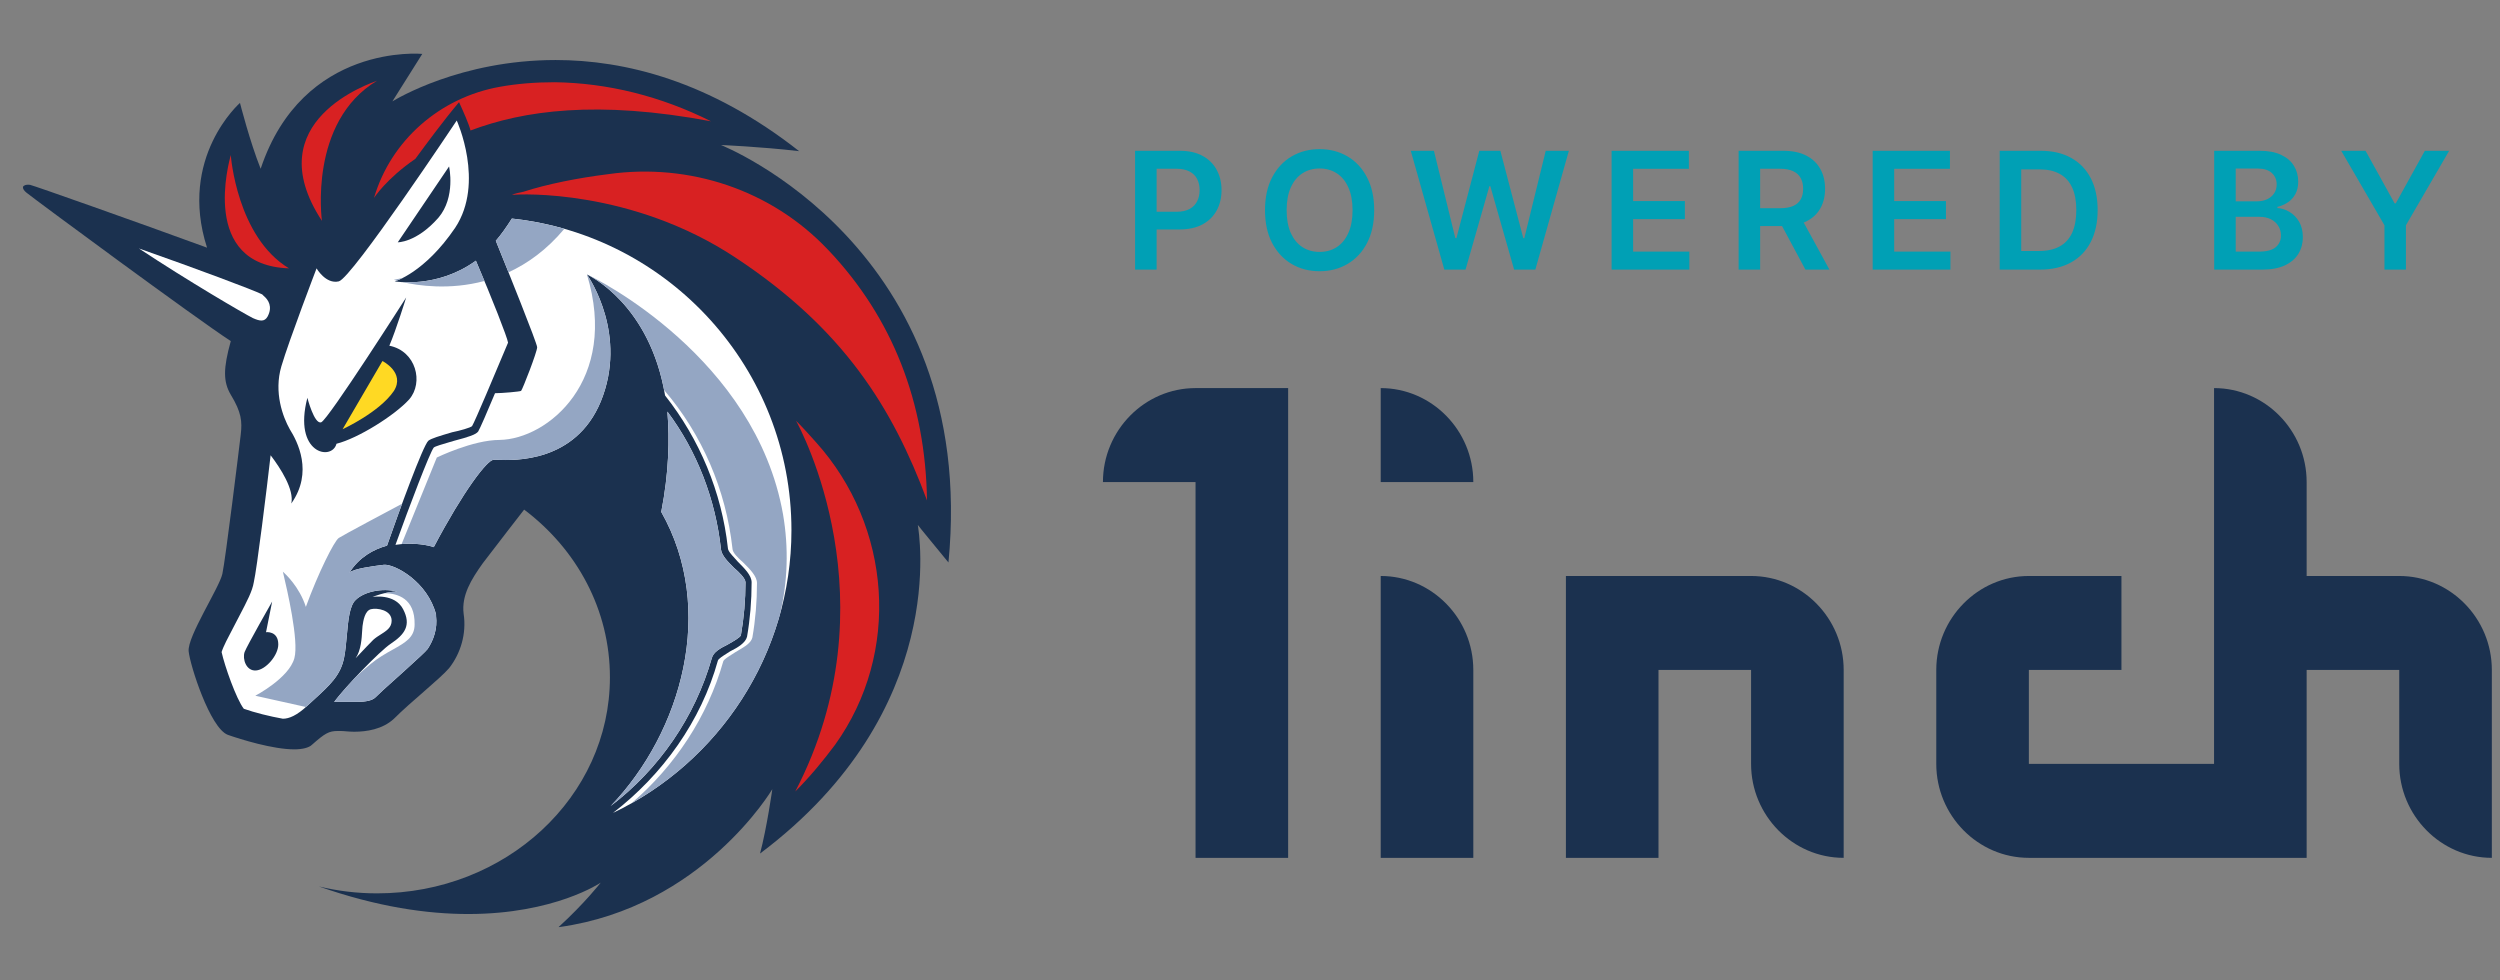 <svg width="102" height="40" viewBox="0 0 102 40" fill="none" xmlns="http://www.w3.org/2000/svg">
    <rect x="0" y="0" width="102" height="40" fill="#808080" stroke="none"/>
    <g clip-path="url(#clip0_320_12578)">
        <path d="M29.416 5.917C29.416 5.917 30.979 5.98 32.604 6.167C28.948 3.292 25.479 2.449 22.666 2.449C18.791 2.449 16.166 4.042 16.01 4.136L17.229 2.199C17.229 2.199 12.354 1.73 10.635 6.886C10.197 5.792 9.791 4.199 9.791 4.199C9.791 4.199 7.26 6.417 8.447 10.105C5.541 9.042 1.385 7.574 1.229 7.542C1.01 7.511 0.948 7.605 0.948 7.605C0.948 7.605 0.885 7.699 1.073 7.855C1.416 8.136 7.979 12.98 9.416 13.917C9.104 15.042 9.104 15.574 9.416 16.105C9.854 16.824 9.885 17.199 9.822 17.73C9.76 18.261 9.197 22.855 9.072 23.417C8.947 23.98 7.635 25.98 7.697 26.574C7.76 27.167 8.572 29.699 9.291 29.98C9.822 30.167 11.135 30.574 12.01 30.574C12.322 30.574 12.604 30.511 12.729 30.386C13.26 29.917 13.416 29.824 13.791 29.824C13.822 29.824 13.854 29.824 13.885 29.824C14.041 29.824 14.229 29.855 14.447 29.855C14.947 29.855 15.604 29.761 16.073 29.324C16.76 28.636 17.948 27.699 18.323 27.261C18.791 26.667 19.041 25.855 18.916 25.042C18.823 24.292 19.229 23.636 19.698 22.98C20.291 22.199 21.385 20.792 21.385 20.792C23.541 22.417 24.885 24.886 24.885 27.636C24.885 32.511 20.635 36.449 15.385 36.449C14.572 36.449 13.791 36.355 13.01 36.167C15.416 37.011 17.448 37.292 19.104 37.292C22.635 37.292 24.51 36.011 24.51 36.011C24.51 36.011 23.854 36.855 22.791 37.824C22.823 37.824 22.823 37.824 22.823 37.824C28.666 37.011 31.51 32.199 31.51 32.199C31.51 32.199 31.291 33.761 31.01 34.824C38.791 28.98 37.479 21.667 37.447 21.417C37.51 21.511 38.291 22.449 38.697 22.949C39.947 10.074 29.416 5.917 29.416 5.917Z" fill="#1B314F"/>
        <path fill-rule="evenodd" clip-rule="evenodd" d="M16.692 27.197L16.692 27.197L16.693 27.197C17.014 26.906 17.351 26.6 17.447 26.48C17.697 26.105 17.854 25.636 17.791 25.136V25.074C17.447 23.73 16.104 23.011 15.666 23.043C15.166 23.105 14.479 23.199 14.26 23.355C14.666 22.73 15.229 22.418 15.791 22.261C16.26 20.918 17.26 18.168 17.479 17.98C17.604 17.886 17.916 17.793 18.447 17.636C18.76 17.574 19.197 17.449 19.26 17.386C19.364 17.23 20.244 15.133 20.593 14.302L20.594 14.299C20.664 14.132 20.713 14.017 20.729 13.98C20.697 13.761 20.072 12.168 19.416 10.636C17.822 11.793 16.104 11.48 16.104 11.48C16.104 11.48 17.322 11.136 18.572 9.292C19.791 7.449 18.635 4.917 18.635 4.917C18.635 4.917 14.354 11.355 13.822 11.48C13.291 11.605 12.916 10.949 12.916 10.949C12.916 10.949 11.791 13.886 11.479 14.949C11.166 16.011 11.541 17.011 11.822 17.511C12.135 18.011 12.791 19.261 11.885 20.543C12.01 19.98 11.447 19.105 11.041 18.574C10.885 19.949 10.479 23.23 10.354 23.761C10.294 24.119 10.092 24.504 9.749 25.162L9.697 25.261C9.645 25.366 9.577 25.494 9.506 25.629C9.322 25.977 9.108 26.38 9.041 26.605C9.166 27.168 9.635 28.511 9.947 28.918C10.385 29.074 11.01 29.23 11.541 29.324C11.791 29.324 12.104 29.199 12.541 28.793C12.626 28.714 12.708 28.64 12.786 28.568L12.786 28.568C13.46 27.953 13.901 27.551 14.041 26.824C14.093 26.563 14.121 26.254 14.149 25.945C14.204 25.327 14.26 24.709 14.51 24.48C14.854 24.136 15.604 23.98 16.197 24.136C15.729 24.136 15.197 24.355 15.197 24.355C15.197 24.355 16.104 24.199 16.447 24.855C16.791 25.511 16.51 25.886 15.947 26.261C15.479 26.574 14.104 28.011 13.635 28.636H14.572C14.947 28.636 15.197 28.574 15.322 28.449C15.526 28.245 15.77 28.028 16.019 27.806L16.019 27.806L16.02 27.805C16.152 27.687 16.286 27.568 16.416 27.449C16.502 27.37 16.596 27.285 16.692 27.198L16.692 27.197ZM17.885 8.886C18.604 8.042 18.322 6.792 18.322 6.792L16.229 9.886C16.197 9.886 16.979 9.917 17.885 8.886ZM10.854 25.793L11.104 24.543C11.104 24.543 10.072 26.355 9.979 26.605C9.885 26.886 10.041 27.386 10.447 27.355C10.854 27.324 11.354 26.73 11.354 26.293C11.354 25.73 10.854 25.793 10.854 25.793ZM16.697 16.293C17.291 15.605 16.979 14.324 15.885 14.105C16.166 13.449 16.572 12.136 16.572 12.136C16.572 12.136 13.385 17.136 13.104 17.23C12.822 17.324 12.541 16.23 12.541 16.23C11.947 18.511 13.541 18.824 13.729 18.105C14.604 17.886 16.104 16.949 16.697 16.293Z" fill="white"/>
        <path d="M14.776 25.739C14.759 26.041 14.731 26.535 14.51 26.855C14.531 26.833 14.599 26.762 14.687 26.669L14.687 26.669C14.851 26.496 15.086 26.247 15.229 26.105C15.326 26.017 15.435 25.948 15.54 25.882C15.771 25.735 15.979 25.604 15.979 25.324C15.979 24.886 15.385 24.793 15.135 24.855C14.885 24.918 14.822 25.324 14.791 25.543C14.784 25.589 14.78 25.657 14.776 25.739Z" fill="white"/>
        <path d="M26.979 20.886C27.291 19.293 27.322 17.918 27.229 16.793C28.447 18.418 29.197 20.386 29.416 22.418C29.447 22.668 29.697 22.918 29.947 23.168C30.166 23.355 30.416 23.605 30.416 23.761C30.416 24.48 30.354 25.199 30.229 25.918C30.199 26.006 29.945 26.151 29.732 26.273L29.697 26.293C29.385 26.449 29.104 26.605 29.041 26.855C28.354 29.261 26.885 31.386 24.916 32.886C27.822 29.855 29.229 24.855 26.979 20.886Z" fill="white"/>
        <path d="M29.291 26.949C28.604 29.418 27.041 31.605 25.01 33.167C29.322 31.105 32.291 26.699 32.291 21.636C32.291 15.043 27.291 9.605 20.885 8.917C20.666 9.261 20.447 9.574 20.229 9.824C20.697 10.98 21.916 14.011 21.916 14.168C21.916 14.355 21.322 15.886 21.26 15.949C21.197 15.98 20.479 16.043 20.197 16.043C19.885 16.793 19.572 17.511 19.51 17.605C19.416 17.73 19.135 17.824 18.541 17.98C18.478 17.999 18.408 18.019 18.337 18.04L18.336 18.04L18.336 18.04L18.336 18.04C18.055 18.122 17.747 18.211 17.697 18.261C17.541 18.449 16.697 20.668 16.135 22.23C16.885 22.105 17.541 22.261 17.697 22.324C18.916 20.011 19.885 18.761 20.135 18.761C20.161 18.758 20.218 18.76 20.301 18.763C20.995 18.787 23.476 18.872 24.51 16.386C25.618 13.677 24.058 11.363 23.951 11.204L23.947 11.199L23.952 11.201C24.09 11.268 26.52 12.447 27.135 16.136C28.541 17.918 29.447 20.074 29.697 22.355C29.697 22.472 29.837 22.624 29.973 22.771L29.973 22.771L29.973 22.772C30.019 22.821 30.064 22.87 30.104 22.918C30.385 23.199 30.666 23.48 30.666 23.761C30.666 24.511 30.604 25.261 30.479 25.98C30.416 26.23 30.104 26.418 29.791 26.574C29.749 26.602 29.701 26.632 29.654 26.662L29.653 26.662L29.653 26.663C29.489 26.766 29.315 26.876 29.291 26.949Z" fill="white"/>
        <path d="M10.916 12.918C11.135 12.511 10.947 12.23 10.76 12.074L10.697 12.011C10.322 11.824 7.979 10.949 5.666 10.136C7.697 11.48 9.947 12.793 10.322 12.98C10.604 13.105 10.791 13.136 10.916 12.918Z" fill="white"/>
        <path d="M16.692 27.197L16.692 27.197L16.691 27.199C16.595 27.285 16.502 27.37 16.416 27.449C16.286 27.568 16.152 27.687 16.02 27.805L16.019 27.806L16.019 27.806C15.77 28.028 15.526 28.245 15.322 28.449C15.197 28.574 14.947 28.636 14.572 28.636H13.635C13.823 28.386 14.157 28.004 14.519 27.617C14.719 27.432 14.921 27.256 15.104 27.105C15.424 26.84 15.744 26.66 16.025 26.504C16.537 26.217 16.916 26.005 16.916 25.48C16.936 24.415 16.221 24.209 15.691 24.202C15.849 24.165 16.027 24.136 16.197 24.136C15.604 23.98 14.854 24.136 14.51 24.48C14.26 24.709 14.204 25.327 14.149 25.945C14.121 26.254 14.093 26.563 14.041 26.824C13.901 27.551 13.46 27.953 12.786 28.568L12.784 28.57C12.706 28.641 12.625 28.715 12.541 28.793C12.521 28.811 12.502 28.828 12.483 28.846L10.416 28.386C10.416 28.386 11.791 27.667 12.01 26.855C12.206 26.155 11.7 24.002 11.569 23.447C11.554 23.383 11.544 23.34 11.541 23.324C11.543 23.326 11.547 23.329 11.553 23.335C11.648 23.422 12.215 23.94 12.479 24.761C12.979 23.386 13.635 22.074 13.822 21.949C13.983 21.841 15.875 20.834 16.404 20.553C16.173 21.181 15.951 21.803 15.791 22.261C15.229 22.418 14.666 22.73 14.26 23.355C14.479 23.199 15.166 23.105 15.666 23.043C16.104 23.011 17.447 23.73 17.791 25.074V25.136C17.854 25.636 17.697 26.105 17.447 26.48C17.351 26.6 17.014 26.906 16.692 27.197Z" fill="#94A6C3"/>
        <path d="M16.386 22.198C17.027 22.139 17.559 22.268 17.697 22.324C18.916 20.011 19.885 18.761 20.135 18.761C20.161 18.758 20.219 18.76 20.301 18.763C20.995 18.787 23.476 18.872 24.51 16.386C25.618 13.677 24.058 11.363 23.951 11.204L23.947 11.199L23.952 11.201C24.087 11.267 26.422 12.399 27.095 15.914C28.648 17.726 29.621 19.99 29.885 22.386C29.885 22.542 30.104 22.761 30.322 22.949C30.604 23.23 30.885 23.511 30.885 23.792C30.885 24.542 30.822 25.292 30.697 26.011C30.642 26.233 30.391 26.38 30.117 26.541L30.117 26.541L30.117 26.542C30.081 26.562 30.046 26.584 30.01 26.605C29.967 26.633 29.92 26.663 29.872 26.694L29.872 26.694C29.707 26.798 29.534 26.907 29.51 26.98C28.873 29.236 27.541 31.251 25.761 32.777C28.7 31.123 30.915 28.344 31.831 25.038C32.134 23.735 32.186 22.37 31.947 20.98C30.822 14.605 24.322 11.355 23.947 11.199C25.26 15.511 22.354 17.917 20.385 17.949C19.291 17.949 17.822 18.667 17.822 18.667L16.386 22.198Z" fill="#94A6C3"/>
        <path d="M16.437 11.337C16.319 11.366 16.198 11.393 16.072 11.417C16.073 11.417 16.082 11.42 16.097 11.424C16.116 11.43 16.147 11.439 16.188 11.45C16.245 11.428 16.33 11.392 16.437 11.337Z" fill="#94A6C3"/>
        <path d="M16.437 11.513C17.014 11.542 18.249 11.483 19.416 10.636C19.535 10.913 19.652 11.192 19.765 11.464C18.33 11.849 17.043 11.651 16.437 11.513Z" fill="#94A6C3"/>
        <path d="M20.747 11.11C21.524 10.752 22.31 10.192 23.026 9.335C22.334 9.137 21.619 8.996 20.885 8.917C20.666 9.261 20.447 9.574 20.229 9.824C20.358 10.143 20.545 10.605 20.747 11.11Z" fill="#94A6C3"/>
        <path d="M26.979 20.886C27.291 19.293 27.322 17.918 27.229 16.793C28.447 18.418 29.197 20.386 29.416 22.418C29.447 22.668 29.697 22.918 29.947 23.168C30.166 23.355 30.416 23.605 30.416 23.761C30.416 24.48 30.354 25.199 30.229 25.918C30.199 26.006 29.945 26.151 29.732 26.273L29.697 26.293C29.385 26.449 29.104 26.605 29.041 26.855C28.354 29.261 26.885 31.386 24.916 32.886C27.822 29.855 29.229 24.855 26.979 20.886Z" fill="#94A6C3"/>
        <path d="M13.979 17.511L15.604 14.73C15.604 14.73 16.541 15.199 16.072 15.949C15.479 16.824 13.979 17.511 13.979 17.511Z" fill="#FFD923"/>
        <path d="M34.072 30.386C33.604 31.011 33.072 31.667 32.447 32.292C36.479 24.542 32.635 17.449 32.479 17.167C32.76 17.449 33.041 17.761 33.291 18.042C36.385 21.48 36.76 26.636 34.072 30.386Z" fill="#D82122"/>
        <path d="M37.822 20.417C36.416 16.636 34.416 13.417 30.01 10.511C25.76 7.699 21.197 7.917 20.947 7.949C20.916 7.949 20.885 7.949 20.885 7.949C21.041 7.886 21.197 7.855 21.354 7.824C22.322 7.511 23.572 7.261 24.822 7.105C28.135 6.636 31.479 7.761 33.76 10.167C33.791 10.199 33.791 10.199 33.822 10.23C36.416 12.98 37.76 16.417 37.822 20.417Z" fill="#D82122"/>
        <path d="M29.01 4.949C24.354 4.074 21.354 4.511 19.197 5.324C19.135 5.074 18.916 4.574 18.729 4.168C18.072 4.949 17.385 5.886 16.947 6.48C15.76 7.293 15.26 8.074 15.26 8.074C15.947 5.73 17.947 3.98 20.385 3.543C21.072 3.418 21.822 3.355 22.635 3.355C24.791 3.386 26.947 3.918 29.01 4.949Z" fill="#D82122"/>
        <path d="M11.791 10.949C8.135 10.824 9.354 6.574 9.416 6.324C9.416 6.355 9.666 9.668 11.791 10.949Z" fill="#D82122"/>
        <path d="M15.385 3.292C12.572 4.98 13.135 9.011 13.135 9.011C10.447 4.917 15.166 3.386 15.385 3.292Z" fill="#D82122"/>
        <path d="M45 19.667H48.778V35H52.556V15.834H48.778C46.7 15.834 45 17.558 45 19.667Z" fill="#1B314F"/>
        <path d="M56.333 35H60.111V27.334C60.111 25.225 58.411 23.5 56.333 23.5V35Z" fill="#1B314F"/>
        <path d="M63.889 23.5V35H67.667V27.334H71.444V31.167C71.444 33.275 73.144 35 75.222 35V27.334C75.222 25.225 73.522 23.5 71.444 23.5H63.889Z" fill="#1B314F"/>
        <path d="M97.889 23.5H94.111V19.667C94.111 17.558 92.411 15.834 90.333 15.834V31.167H82.778V27.334H86.555V23.5H82.778C80.7 23.5 79 25.225 79 27.334V31.167C79 33.275 80.7 35 82.778 35H94.111V27.334H97.889V31.167C97.889 33.275 99.589 35 101.667 35V27.334C101.667 25.225 99.967 23.5 97.889 23.5Z" fill="#1B314F"/>
        <path d="M56.333 19.667H60.111C60.111 17.558 58.411 15.834 56.333 15.834V19.667Z" fill="#1B314F"/>
        <path d="M46.311 11V6.152H48.129C48.502 6.152 48.814 6.221 49.067 6.36C49.321 6.499 49.513 6.69 49.642 6.933C49.773 7.174 49.839 7.449 49.839 7.757C49.839 8.068 49.773 8.344 49.642 8.585C49.511 8.827 49.318 9.017 49.062 9.156C48.806 9.293 48.492 9.362 48.118 9.362H46.913V8.64H47.999C48.217 8.64 48.395 8.602 48.534 8.526C48.673 8.45 48.776 8.346 48.842 8.214C48.91 8.081 48.944 7.929 48.944 7.757C48.944 7.585 48.91 7.433 48.842 7.302C48.776 7.171 48.672 7.069 48.532 6.997C48.393 6.923 48.214 6.885 47.995 6.885H47.19V11H46.311ZM56.067 8.576C56.067 9.098 55.969 9.546 55.774 9.918C55.58 10.289 55.315 10.573 54.978 10.77C54.644 10.968 54.264 11.066 53.84 11.066C53.415 11.066 53.035 10.968 52.699 10.77C52.364 10.572 52.099 10.287 51.903 9.916C51.709 9.543 51.612 9.097 51.612 8.576C51.612 8.053 51.709 7.607 51.903 7.236C52.099 6.863 52.364 6.578 52.699 6.381C53.035 6.184 53.415 6.085 53.84 6.085C54.264 6.085 54.644 6.184 54.978 6.381C55.315 6.578 55.58 6.863 55.774 7.236C55.969 7.607 56.067 8.053 56.067 8.576ZM55.184 8.576C55.184 8.208 55.127 7.898 55.011 7.645C54.898 7.391 54.74 7.199 54.538 7.07C54.336 6.939 54.103 6.874 53.84 6.874C53.576 6.874 53.343 6.939 53.141 7.07C52.939 7.199 52.781 7.391 52.665 7.645C52.552 7.898 52.495 8.208 52.495 8.576C52.495 8.944 52.552 9.254 52.665 9.509C52.781 9.761 52.939 9.953 53.141 10.084C53.343 10.213 53.576 10.278 53.84 10.278C54.103 10.278 54.336 10.213 54.538 10.084C54.74 9.953 54.898 9.761 55.011 9.509C55.127 9.254 55.184 8.944 55.184 8.576ZM58.928 11L57.559 6.152H58.504L59.377 9.714H59.422L60.355 6.152H61.215L62.15 9.717H62.192L63.066 6.152H64.01L62.642 11H61.776L60.805 7.598H60.767L59.794 11H58.928ZM65.753 11V6.152H68.906V6.888H66.631V8.204H68.743V8.94H66.631V10.264H68.925V11H65.753ZM70.936 11V6.152H72.754C73.126 6.152 73.439 6.216 73.691 6.346C73.945 6.475 74.137 6.657 74.267 6.89C74.398 7.122 74.463 7.393 74.463 7.702C74.463 8.013 74.397 8.283 74.264 8.512C74.133 8.739 73.94 8.915 73.684 9.04C73.429 9.163 73.115 9.224 72.742 9.224H71.447V8.495H72.624C72.841 8.495 73.02 8.465 73.159 8.405C73.298 8.344 73.4 8.255 73.466 8.138C73.534 8.019 73.568 7.874 73.568 7.702C73.568 7.53 73.534 7.383 73.466 7.262C73.399 7.139 73.295 7.046 73.156 6.982C73.017 6.918 72.838 6.885 72.619 6.885H71.814V11H70.936ZM73.44 8.803L74.641 11H73.661L72.482 8.803H73.44ZM76.405 11V6.152H79.558V6.888H77.283V8.204H79.395V8.94H77.283V10.264H79.577V11H76.405ZM83.231 11H81.588V6.152H83.264C83.745 6.152 84.159 6.249 84.504 6.443C84.852 6.635 85.118 6.912 85.305 7.274C85.491 7.635 85.584 8.068 85.584 8.571C85.584 9.076 85.49 9.51 85.302 9.873C85.116 10.236 84.847 10.515 84.495 10.709C84.145 10.903 83.723 11 83.231 11ZM82.466 10.24H83.188C83.526 10.24 83.808 10.178 84.033 10.055C84.259 9.931 84.429 9.745 84.542 9.499C84.656 9.251 84.713 8.942 84.713 8.571C84.713 8.2 84.656 7.892 84.542 7.648C84.429 7.402 84.261 7.218 84.038 7.096C83.817 6.973 83.543 6.911 83.214 6.911H82.466V10.24ZM90.339 11V6.152H92.195C92.545 6.152 92.836 6.207 93.068 6.317C93.302 6.426 93.476 6.575 93.592 6.765C93.708 6.954 93.767 7.169 93.767 7.409C93.767 7.606 93.729 7.775 93.653 7.915C93.577 8.054 93.476 8.167 93.348 8.254C93.22 8.341 93.077 8.403 92.919 8.441V8.488C93.091 8.498 93.256 8.551 93.414 8.647C93.573 8.741 93.704 8.876 93.805 9.049C93.906 9.223 93.956 9.433 93.956 9.679C93.956 9.93 93.895 10.156 93.774 10.356C93.652 10.555 93.469 10.712 93.225 10.827C92.98 10.942 92.672 11 92.301 11H90.339ZM91.217 10.266H92.162C92.481 10.266 92.71 10.205 92.851 10.084C92.993 9.961 93.064 9.803 93.064 9.61C93.064 9.467 93.028 9.337 92.957 9.222C92.886 9.105 92.785 9.014 92.654 8.947C92.523 8.88 92.367 8.846 92.185 8.846H91.217V10.266ZM91.217 8.214H92.086C92.237 8.214 92.374 8.186 92.496 8.131C92.617 8.074 92.713 7.994 92.782 7.892C92.853 7.787 92.888 7.664 92.888 7.522C92.888 7.334 92.822 7.18 92.69 7.058C92.559 6.937 92.364 6.876 92.105 6.876H91.217V8.214ZM95.522 6.152H96.514L97.7 8.296H97.748L98.934 6.152H99.926L98.162 9.191V11H97.286V9.191L95.522 6.152Z" fill="#00A0B5"/>
    </g>
    <defs>
        <clipPath id="clip0_320_12578">
            <rect width="101.667" height="40" fill="white"/>
        </clipPath>
    </defs>
</svg>

